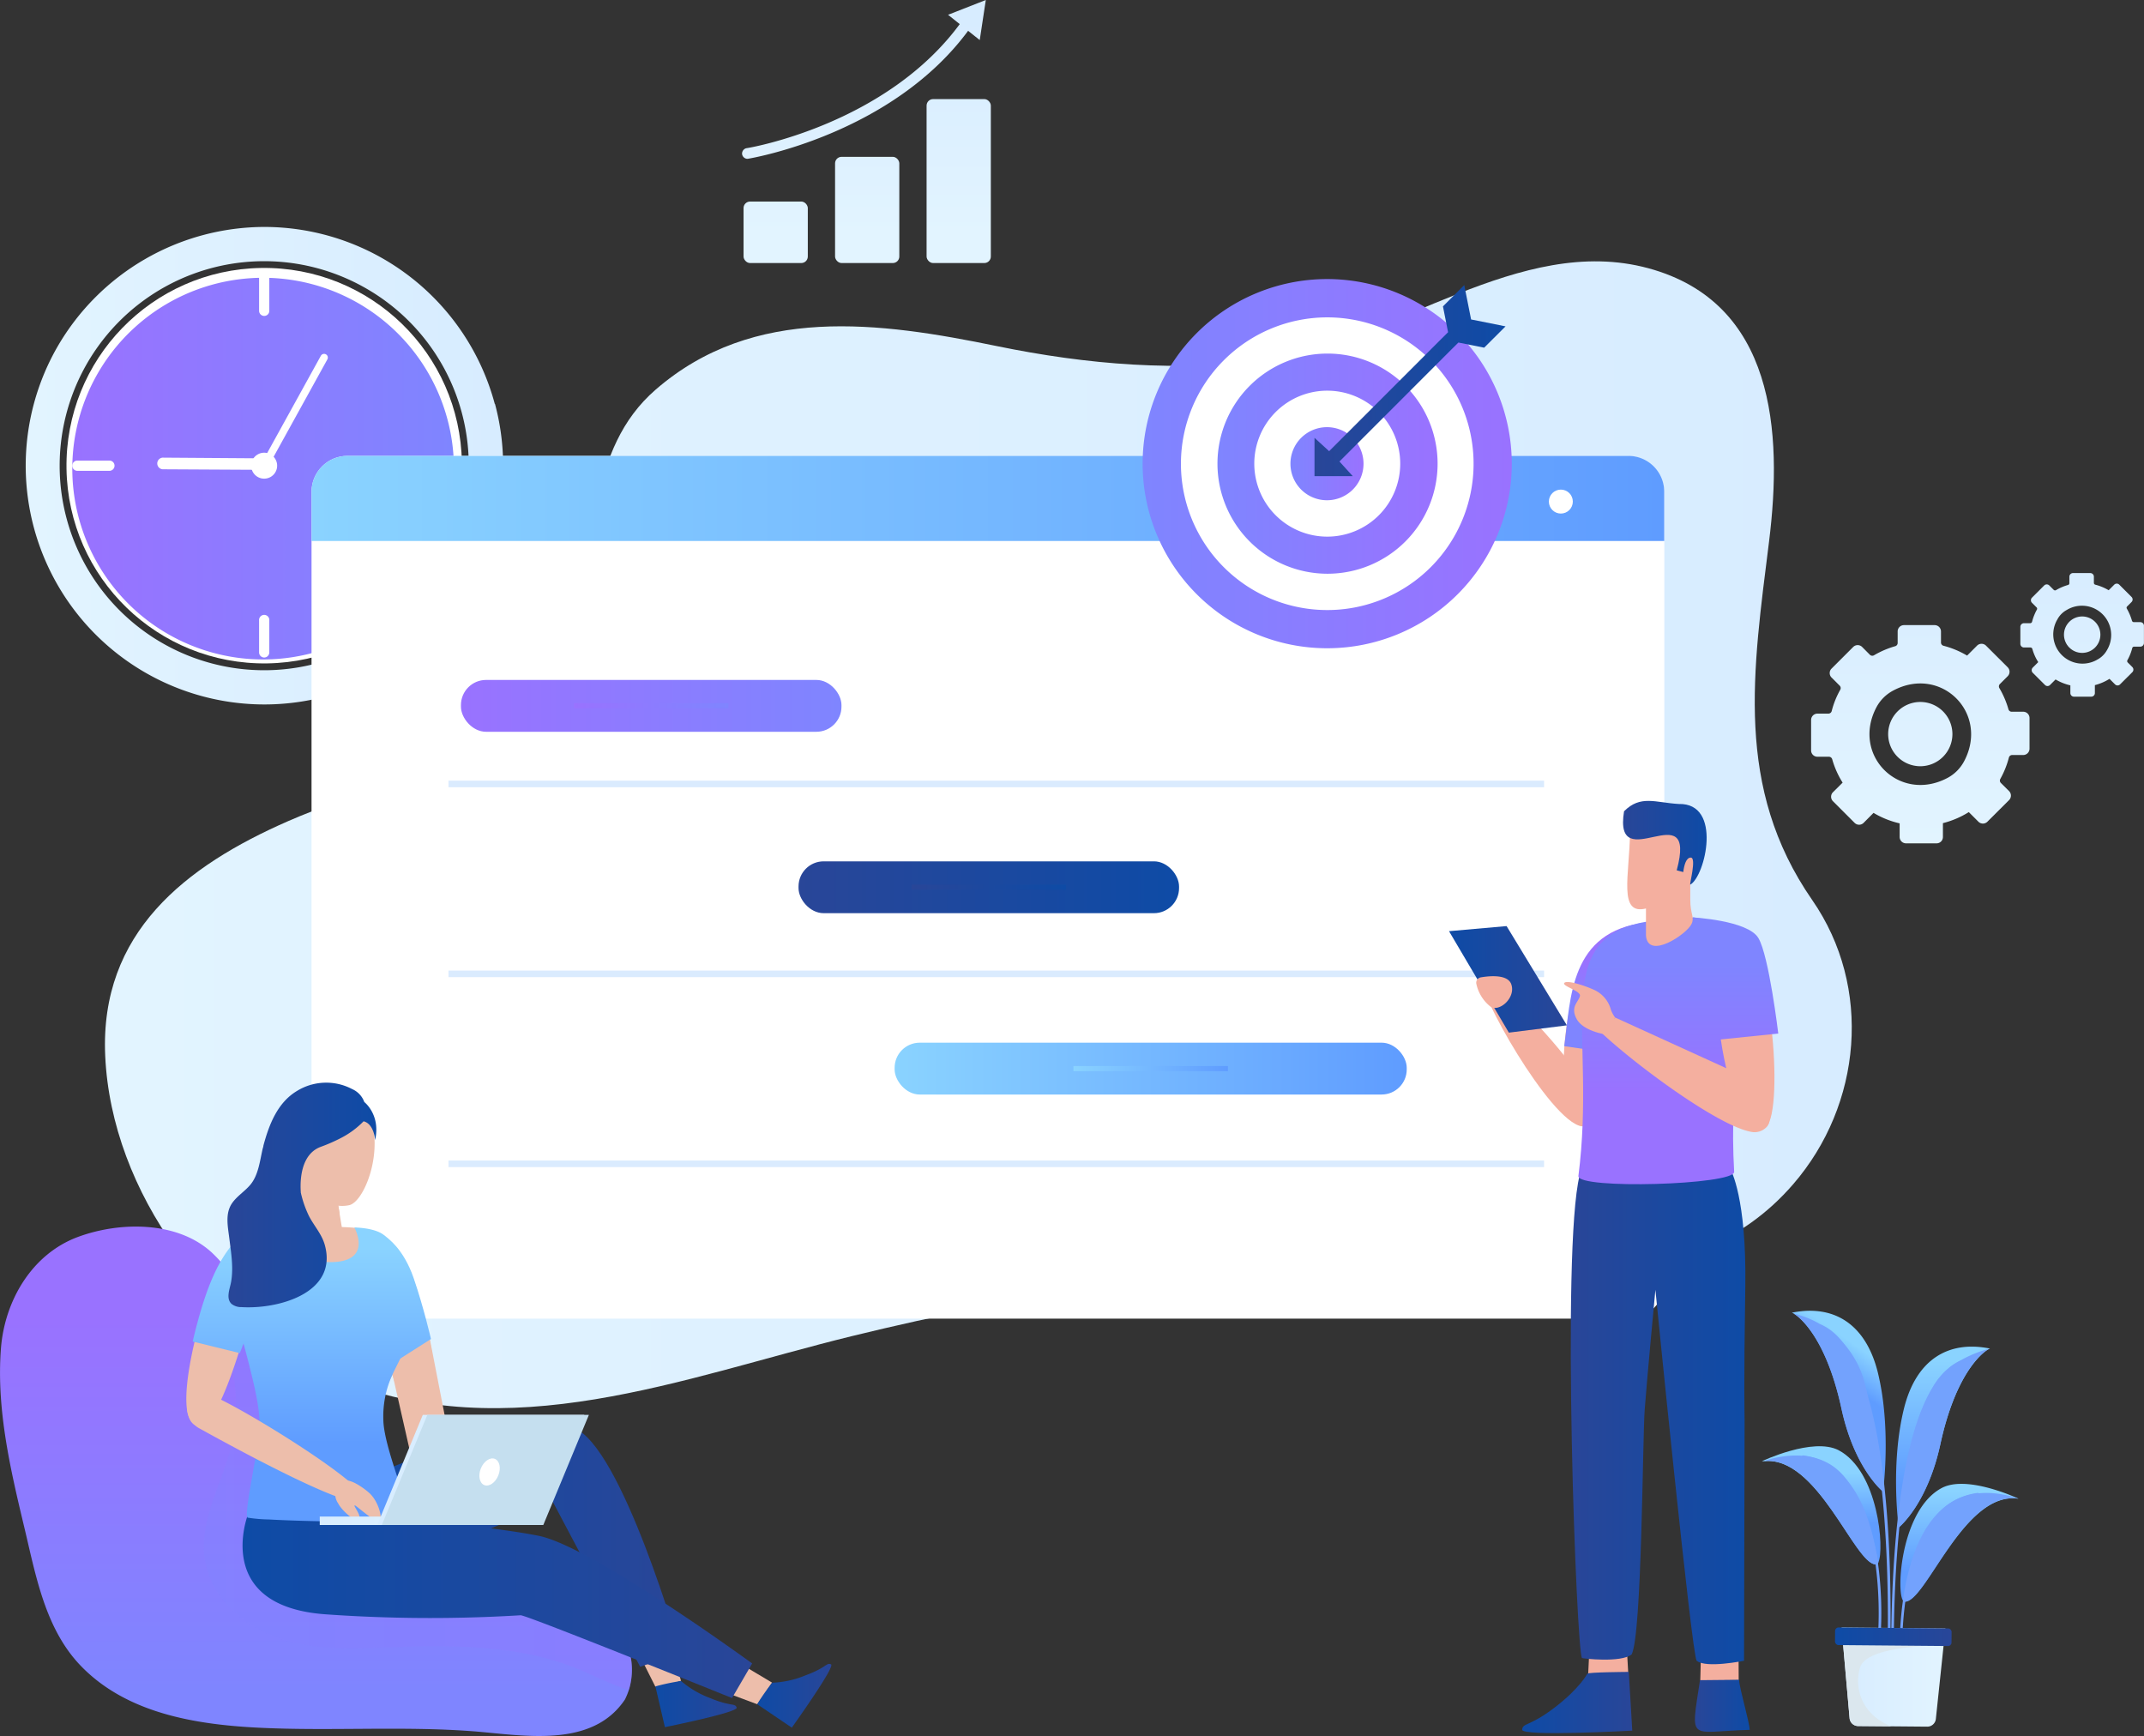 <svg xmlns="http://www.w3.org/2000/svg" xmlns:xlink="http://www.w3.org/1999/xlink" viewBox="0 0 388.43 314.47"><rect x="0" y="0" width="388.43" height="314.47" fill="#333333" stroke="none"/><defs><style>.cls-1{isolation:isolate;}.cls-2{fill:url(#linear-gradient);}.cls-3{fill:#fff;}.cls-4{fill:url(#linear-gradient-2);}.cls-5{fill:url(#linear-gradient-3);}.cls-6{fill:url(#linear-gradient-4);}.cls-7{fill:url(#linear-gradient-5);}.cls-11,.cls-12,.cls-8{mix-blend-mode:screen;}.cls-8{fill:url(#linear-gradient-6);}.cls-9{fill:url(#linear-gradient-7);}.cls-10{fill:url(#linear-gradient-8);}.cls-11{fill:url(#linear-gradient-9);}.cls-12{fill:url(#linear-gradient-10);}.cls-13,.cls-45{fill:none;stroke-miterlimit:10;}.cls-13{stroke:#daebfe;stroke-width:1.19px;}.cls-14{fill:url(#linear-gradient-11);}.cls-15{fill:url(#linear-gradient-12);}.cls-16{fill:url(#linear-gradient-13);}.cls-17{fill:url(#linear-gradient-14);}.cls-18{fill:#f4af9f;}.cls-19{fill:url(#linear-gradient-15);}.cls-20{fill:url(#linear-gradient-16);}.cls-21{fill:url(#linear-gradient-17);}.cls-22{fill:url(#linear-gradient-18);}.cls-23{fill:url(#linear-gradient-19);}.cls-24{fill:url(#linear-gradient-20);}.cls-25{fill:url(#linear-gradient-21);}.cls-26{fill:url(#linear-gradient-22);}.cls-27{fill:url(#linear-gradient-23);}.cls-28{opacity:0.3;fill:url(#linear-gradient-24);}.cls-28,.cls-47{mix-blend-mode:multiply;}.cls-29{fill:#edbeab;}.cls-30{fill:url(#linear-gradient-25);}.cls-31{fill:url(#linear-gradient-26);}.cls-32{fill:url(#linear-gradient-27);}.cls-33{fill:url(#linear-gradient-28);}.cls-34{fill:url(#linear-gradient-29);}.cls-35{fill:url(#linear-gradient-30);}.cls-36{fill:url(#linear-gradient-31);}.cls-37{fill:url(#linear-gradient-32);}.cls-38{fill:#c5dfef;}.cls-39{fill:url(#linear-gradient-33);}.cls-40{fill:url(#linear-gradient-34);}.cls-41{fill:#73a2fd;}.cls-42{fill:url(#linear-gradient-35);}.cls-43{fill:url(#linear-gradient-36);}.cls-44{fill:url(#linear-gradient-37);}.cls-45{stroke:#7fb2ef;stroke-linecap:round;stroke-width:0.57px;}.cls-46{fill:url(#linear-gradient-38);}.cls-47{fill:#dbe7ee;}.cls-48{fill:url(#linear-gradient-39);}.cls-49{fill:url(#linear-gradient-40);}.cls-50{fill:url(#linear-gradient-41);}.cls-51{fill:url(#linear-gradient-42);}.cls-52{fill:url(#linear-gradient-43);}.cls-53{fill:url(#linear-gradient-44);}.cls-54{fill:url(#linear-gradient-45);}.cls-55{fill:url(#linear-gradient-46);}.cls-56{fill:url(#linear-gradient-47);}.cls-57{fill:url(#linear-gradient-48);}</style><linearGradient id="linear-gradient" x1="85.57" y1="202.11" x2="402.04" y2="202.11" gradientUnits="userSpaceOnUse"><stop offset="0" stop-color="#e2f4ff"/><stop offset="1" stop-color="#d7ecff"/></linearGradient><linearGradient id="linear-gradient-2" x1="79.64" y1="135.78" x2="148.8" y2="135.78" gradientUnits="userSpaceOnUse"><stop offset="0" stop-color="#9972ff"/><stop offset="1" stop-color="#7f85ff"/></linearGradient><linearGradient id="linear-gradient-3" x1="71.15" y1="135.25" x2="157.68" y2="135.25" xlink:href="#linear-gradient"/><linearGradient id="linear-gradient-4" x1="56.44" y1="90.27" x2="301.53" y2="90.27" gradientUnits="userSpaceOnUse"><stop offset="0" stop-color="#8ad3ff"/><stop offset="1" stop-color="#5f9cff"/></linearGradient><linearGradient id="linear-gradient-5" x1="83.51" y1="127.86" x2="152.44" y2="127.86" xlink:href="#linear-gradient-2"/><linearGradient id="linear-gradient-6" x1="103.98" y1="127.83" x2="131.97" y2="127.83" xlink:href="#linear-gradient-2"/><linearGradient id="linear-gradient-7" x1="144.67" y1="160.72" x2="213.61" y2="160.72" gradientUnits="userSpaceOnUse"><stop offset="0" stop-color="#294698"/><stop offset="1" stop-color="#0e4ba6"/></linearGradient><linearGradient id="linear-gradient-8" x1="162.08" y1="193.58" x2="254.86" y2="193.58" xlink:href="#linear-gradient-4"/><linearGradient id="linear-gradient-9" x1="165.14" y1="160.72" x2="193.13" y2="160.72" xlink:href="#linear-gradient-7"/><linearGradient id="linear-gradient-10" x1="194.48" y1="193.58" x2="222.47" y2="193.58" xlink:href="#linear-gradient-4"/><linearGradient id="linear-gradient-11" x1="444.73" y1="134.88" x2="511.6" y2="134.88" gradientTransform="matrix(-1, 0, 0, 1, 785.13, 0)" xlink:href="#linear-gradient-2"/><linearGradient id="linear-gradient-12" x1="458.22" y1="134.88" x2="498.11" y2="134.88" gradientTransform="matrix(-1, 0, 0, 1, 785.13, 0)" xlink:href="#linear-gradient-2"/><linearGradient id="linear-gradient-13" x1="471.56" y1="134.88" x2="484.78" y2="134.88" gradientTransform="matrix(-1, 0, 0, 1, 785.13, 0)" xlink:href="#linear-gradient-2"/><linearGradient id="linear-gradient-14" x1="322.88" y1="119.83" x2="357.49" y2="119.83" gradientTransform="translate(-84.73 -50.89)" xlink:href="#linear-gradient-7"/><linearGradient id="linear-gradient-15" x1="-1567.67" y1="359.31" x2="-1547.72" y2="359.31" gradientTransform="matrix(-1, 0, 0, 1, -1205.4, 0)" xlink:href="#linear-gradient-7"/><linearGradient id="linear-gradient-16" x1="-411.14" y1="359.89" x2="-401.23" y2="359.89" gradientTransform="translate(784.77)" xlink:href="#linear-gradient-7"/><linearGradient id="linear-gradient-17" x1="-528.04" y1="307.58" x2="-559.7" y2="307.58" gradientTransform="matrix(-1, 0, 0, 1, -176.94, 0)" xlink:href="#linear-gradient-7"/><linearGradient id="linear-gradient-18" x1="-536.15" y1="230.13" x2="-530.6" y2="236.33" gradientTransform="matrix(-1, 0, 0, 1, -176.94, 0)" xlink:href="#linear-gradient-2"/><linearGradient id="linear-gradient-19" x1="-544.93" y1="248.4" x2="-544.93" y2="225.7" gradientTransform="matrix(-1, 0, 0, 1, -176.94, 0)" xlink:href="#linear-gradient-2"/><linearGradient id="linear-gradient-20" x1="-424.18" y1="203.56" x2="-409.03" y2="203.56" gradientTransform="translate(784.77)" xlink:href="#linear-gradient-7"/><linearGradient id="linear-gradient-21" x1="-557.91" y1="248.4" x2="-557.91" y2="225.7" gradientTransform="matrix(-1, 0, 0, 1, -176.94, 0)" xlink:href="#linear-gradient-2"/><linearGradient id="linear-gradient-22" x1="-527.37" y1="228.3" x2="-506.01" y2="228.3" gradientTransform="matrix(-1, 0, 0, 1, -243.49, -50.89)" xlink:href="#linear-gradient-7"/><linearGradient id="linear-gradient-23" x1="160.56" y1="289.64" x2="160.56" y2="357.16" gradientTransform="matrix(-1, 0, 0, 1, 284.36, 0)" xlink:href="#linear-gradient-2"/><linearGradient id="linear-gradient-24" x1="103.32" y1="319.86" x2="180.87" y2="319.86" gradientTransform="matrix(-1, 0, 0, 1, 284.36, 0)" xlink:href="#linear-gradient-2"/><linearGradient id="linear-gradient-25" x1="84.34" y1="359.57" x2="99.1" y2="359.57" gradientTransform="matrix(-1, 0, 0, 1, 284.36, 0)" xlink:href="#linear-gradient-7"/><linearGradient id="linear-gradient-26" x1="94.47" y1="330.85" x2="164.86" y2="330.85" gradientTransform="matrix(-1, 0, 0, 1, 284.36, 0)" xlink:href="#linear-gradient-7"/><linearGradient id="linear-gradient-27" x1="67.18" y1="358.08" x2="80.68" y2="358.08" gradientTransform="matrix(-1, 0, 0, 1, 284.36, 0)" xlink:href="#linear-gradient-7"/><linearGradient id="linear-gradient-28" x1="81.55" y1="341.85" x2="173.86" y2="341.85" gradientTransform="matrix(-1, 0, 0, 1, 284.36, 0)" xlink:href="#linear-gradient-7"/><linearGradient id="linear-gradient-29" x1="137.63" y1="276.92" x2="137.63" y2="312.25" xlink:href="#linear-gradient-4"/><linearGradient id="linear-gradient-30" x1="121.39" y1="276.92" x2="121.39" y2="312.25" xlink:href="#linear-gradient-4"/><linearGradient id="linear-gradient-31" x1="128.42" y1="326.38" x2="159.87" y2="326.38" gradientTransform="matrix(-1, 0, 0, 1, 217.81, -50.89)" xlink:href="#linear-gradient"/><linearGradient id="linear-gradient-32" x1="111.94" y1="317.17" x2="149.47" y2="317.17" gradientTransform="matrix(-1, 0, 0, 1, 217.81, -50.89)" xlink:href="#linear-gradient"/><linearGradient id="linear-gradient-33" x1="465.11" y1="267.39" x2="492.08" y2="267.39" gradientTransform="translate(-357.35)" xlink:href="#linear-gradient-7"/><linearGradient id="linear-gradient-34" x1="396.5" y1="317.67" x2="396.5" y2="326.77" xlink:href="#linear-gradient-4"/><linearGradient id="linear-gradient-35" x1="421.52" y1="321.05" x2="421.52" y2="335.68" xlink:href="#linear-gradient-4"/><linearGradient id="linear-gradient-36" x1="405.32" y1="296.35" x2="401.51" y2="301.89" xlink:href="#linear-gradient-4"/><linearGradient id="linear-gradient-37" x1="418.57" y1="297.41" x2="418.57" y2="319.93" xlink:href="#linear-gradient-4"/><linearGradient id="linear-gradient-38" x1="-864.42" y1="354.68" x2="-845.61" y2="354.68" gradientTransform="matrix(-1, 0, 0, 1, -445.42, 0)" xlink:href="#linear-gradient"/><linearGradient id="linear-gradient-39" x1="-865.57" y1="347.37" x2="-844.44" y2="347.37" gradientTransform="matrix(1, -0.01, -0.01, -1, 1267.6, 687.24)" xlink:href="#linear-gradient-7"/><linearGradient id="linear-gradient-40" x1="414.45" y1="204.26" x2="414.45" y2="148.81" xlink:href="#linear-gradient"/><linearGradient id="linear-gradient-41" x1="414.45" y1="204.26" x2="414.45" y2="148.81" xlink:href="#linear-gradient"/><linearGradient id="linear-gradient-42" x1="443.79" y1="205.31" x2="443.79" y2="149.86" xlink:href="#linear-gradient"/><linearGradient id="linear-gradient-43" x1="377.23" y1="154.41" x2="377.23" y2="98.97" xlink:href="#linear-gradient"/><linearGradient id="linear-gradient-44" x1="140.54" y1="42.8" x2="140.54" y2="2.96" xlink:href="#linear-gradient"/><linearGradient id="linear-gradient-45" x1="157.12" y1="42.8" x2="157.12" y2="2.96" xlink:href="#linear-gradient"/><linearGradient id="linear-gradient-46" x1="173.7" y1="42.8" x2="173.7" y2="2.96" xlink:href="#linear-gradient"/><linearGradient id="linear-gradient-47" x1="221.74" y1="93.69" x2="221.74" y2="53.85" xlink:href="#linear-gradient"/><linearGradient id="linear-gradient-48" x1="175.18" y1="42.8" x2="175.18" y2="2.96" xlink:href="#linear-gradient"/></defs><title>schedule-two</title><g class="cls-1"><g id="obj"><path class="cls-2" d="M138.69,191.94c14.45-5.79,25.62-12.59,31.1-27.92,5.12-14.31,3-31.7,15.57-42.57,17.76-15.39,40.56-12.23,61.81-7.86,16.25,3.34,33,4.78,49.48,2.38,22.5-3.27,45.23-22.8,68.53-16.49,22.89,6.21,24.35,29.64,21.87,49.51-2.91,23.4-6.3,44.57,7.82,64.94,10.95,15.8,9,37.08-3.44,51.47-18.91,21.89-49.77,15.88-75.06,15.39-31.85-.61-64.31,4.5-95.54,12.15-30.67,7.52-62.12,20.42-93.4,7.61-22.72-9.31-40.72-33.74-41.82-58.42-1-22.27,14.5-34.34,33.18-42.51C124.4,197.16,131.54,194.81,138.69,191.94Z" transform="translate(-66.55 -50.89)"/><circle class="cls-3" cx="114.42" cy="135.25" r="35.82" transform="translate(-68.62 -49.12) rotate(-0.88)"/><path class="cls-4" d="M131.5,165.72a34.57,34.57,0,1,1,12.66-47.22A34.57,34.57,0,0,1,131.5,165.72Z" transform="translate(-66.55 -50.89)"/><path class="cls-5" d="M156.19,124.06A43.26,43.26,0,0,0,114.45,92v0h0A43.42,43.42,0,0,0,77,113.63a43.25,43.25,0,0,0,37.42,64.87,43.25,43.25,0,0,0,41.81-54.44Zm-9.69,29.71a37.05,37.05,0,1,1-13.56-50.6A37,37,0,0,1,146.5,153.77Z" transform="translate(-66.55 -50.89)"/><path class="cls-3" d="M114.42,108.12a.93.93,0,0,1-.93-.92v-5.79a.93.93,0,1,1,1.85,0v5.79A.92.92,0,0,1,114.42,108.12Z" transform="translate(-66.55 -50.89)"/><path class="cls-3" d="M86.37,136.18h-5.8a.93.93,0,0,1,0-1.86h5.8a.93.93,0,0,1,0,1.86Z" transform="translate(-66.55 -50.89)"/><path class="cls-3" d="M114.42,170a.93.93,0,0,1-.93-.93V163.3a.93.93,0,1,1,1.85,0v5.79A.93.93,0,0,1,114.42,170Z" transform="translate(-66.55 -50.89)"/><path class="cls-3" d="M148.26,136.18h-5.79a.93.93,0,0,1,0-1.86h5.79a.93.93,0,0,1,0,1.86Z" transform="translate(-66.55 -50.89)"/><path class="cls-3" d="M114.35,136h0L96,135.9a1.06,1.06,0,0,1,0-2.11h0l18.37.13a1.06,1.06,0,0,1,0,2.11Z" transform="translate(-66.55 -50.89)"/><path class="cls-3" d="M120,135" transform="translate(-66.55 -50.89)"/><path class="cls-3" d="M114.27,136.27a.62.62,0,0,1-.32-.09.66.66,0,0,1-.27-.91l11-19.93a.67.67,0,1,1,1.18.65l-11,19.93A.67.67,0,0,1,114.27,136.27Z" transform="translate(-66.55 -50.89)"/><path class="cls-3" d="M115.59,137.28a2.35,2.35,0,1,1,.86-3.2A2.35,2.35,0,0,1,115.59,137.28Z" transform="translate(-66.55 -50.89)"/><path class="cls-3" d="M115,136.29a1.2,1.2,0,1,1,.44-1.64A1.21,1.21,0,0,1,115,136.29Z" transform="translate(-66.55 -50.89)"/><rect class="cls-3" x="56.44" y="82.58" width="245.09" height="156.29" rx="6.51"/><path class="cls-6" d="M62.95,82.58H295a6.51,6.51,0,0,1,6.51,6.51V98a0,0,0,0,1,0,0H56.44a0,0,0,0,1,0,0V89.09a6.51,6.51,0,0,1,6.51-6.51Z"/><circle class="cls-3" cx="254.07" cy="90.86" r="2.17"/><circle class="cls-3" cx="268.42" cy="90.86" r="2.17"/><circle class="cls-3" cx="282.78" cy="90.86" r="2.17"/><rect class="cls-7" x="83.51" y="123.17" width="68.94" height="9.39" rx="4.55"/><rect class="cls-8" x="103.98" y="127.37" width="27.99" height="0.93"/><rect class="cls-9" x="144.67" y="156.03" width="68.94" height="9.39" rx="4.55"/><rect class="cls-10" x="162.08" y="188.88" width="92.78" height="9.39" rx="4.55"/><rect class="cls-11" x="165.14" y="160.25" width="27.99" height="0.93"/><rect class="cls-12" x="194.48" y="193.11" width="27.99" height="0.93"/><line class="cls-13" x1="81.25" y1="142.01" x2="279.74" y2="142.01"/><line class="cls-13" x1="81.25" y1="176.41" x2="279.74" y2="176.41"/><line class="cls-13" x1="81.25" y1="210.82" x2="279.74" y2="210.82"/><path class="cls-3" d="M307,103.84a31,31,0,1,0,31,31,31.08,31.08,0,0,0-31-31Z" transform="translate(-66.55 -50.89)"/><path class="cls-14" d="M307,108.38a26.51,26.51,0,1,1-26.5,26.5,26.53,26.53,0,0,1,26.5-26.5m0-6.94a33.44,33.44,0,1,0,33.44,33.44A33.47,33.47,0,0,0,307,101.44Z" transform="translate(-66.55 -50.89)"/><path class="cls-15" d="M307,114.94a19.94,19.94,0,1,0,20,19.94A19.94,19.94,0,0,0,307,114.94Zm0,33.16a13.22,13.22,0,1,1,13.23-13.22A13.22,13.22,0,0,1,307,148.1Z" transform="translate(-66.55 -50.89)"/><path class="cls-16" d="M313.58,134.88a6.62,6.62,0,1,1-6.62-6.61A6.62,6.62,0,0,1,313.58,134.88Z" transform="translate(-66.55 -50.89)"/><polygon class="cls-17" points="266.52 57.87 265.28 51.64 261.42 55.5 262.35 60.18 261.1 61.42 261.1 61.42 240.8 81.73 238.15 79.31 238.15 79.31 238.15 86.25 245.08 86.25 245.08 86.25 242.67 83.6 262.97 63.29 262.97 63.29 264.22 62.05 268.89 62.98 272.76 59.12 266.52 57.87"/><path class="cls-18" d="M363.2,262.26c9.07.34,4.52,8.77,2.74,16.19-3.22,11.65-1.57,26.81-6.29,28.42C347.06,310.58,351.5,266,355,264,356.65,263.06,360.14,262.54,363.2,262.26Z" transform="translate(-66.55 -50.89)"/><path class="cls-18" d="M354.61,302.94c8.87-6.25,7.79,36,5.33,47.8s-4.88,3.78-6.44-15.19S351.12,305.4,354.61,302.94Z" transform="translate(-66.55 -50.89)"/><polygon class="cls-18" points="294.74 298.67 294.99 303.1 287.73 303.28 287.94 298.99 294.74 298.67"/><path class="cls-19" d="M354.13,354.08s-1.38,2.66-5.94,6.14-5.76,2.72-5.87,4,19.95.17,19.95.17l-.63-10.64S354.13,353.8,354.13,354.08Z" transform="translate(-66.55 -50.89)"/><path class="cls-18" d="M372.89,262.48c8.91-1.78,8.81,7.83,8.81,15.46C381.28,290,384,304,379.82,306.69c-11.39,6.53-14.62-39.3-11.68-42.07C369.53,263.34,370,263.46,372.89,262.48Z" transform="translate(-66.55 -50.89)"/><path class="cls-18" d="M375.1,302.94c8.87-6.25,7.79,36,5.33,47.8s-4.88,3.78-6.44-15.19S371.61,305.4,375.1,302.94Z" transform="translate(-66.55 -50.89)"/><polygon class="cls-18" points="314.98 300.01 315 304.35 308.04 304.4 308.15 300.14 314.98 300.01"/><path class="cls-20" d="M381.62,355.18c.09,1.72,1.88,7.58,1.92,9.07-11.06.28-10.75,2.51-9-9Z" transform="translate(-66.55 -50.89)"/><path class="cls-21" d="M380.1,262.81s2.9,5,2.65,21.19c-.3,18.48-.13,22.81-.13,24.17s-.1,43.56-.1,43.56-6.91,1.42-8.58,0c-.87-.75-7.48-67.19-7.48-67.19s-1.49,15.74-1.94,21.71c-.39,5.17-.49,40.7-2.36,44.33-1.92,1.56-8.92.75-9,.65-1-1.1-3.78-74.09-.43-87.42Z" transform="translate(-66.55 -50.89)"/><path class="cls-18" d="M359,222.7c5,3.24-1.76,33.19-5.6,31.58C346.66,254.73,350,219.1,359,222.7Z" transform="translate(-66.55 -50.89)"/><path class="cls-22" d="M364.74,218c-13.85,1.6-13.59,13.75-14.8,22.4l9.69,1.41Z" transform="translate(-66.55 -50.89)"/><path class="cls-18" d="M353.08,254.92c-5.8-1-19.2-25-17.86-26.41C336.26,225.86,364.53,255,353.08,254.92Z" transform="translate(-66.55 -50.89)"/><path class="cls-23" d="M373.4,217.08c18.54,2.55,5.44,13.15,7.33,46.1,0,2.36-28.38,3.2-28.22.75,3.34-25.94-5.44-43.06,12.26-46.06" transform="translate(-66.55 -50.89)"/><path class="cls-18" d="M364.75,215.46v4.9c.35,4.51,7.46-.28,8.27-2.12.56-1.19-.24-1.8-.24-4.31v-2.79c8.56-13.32-5.45-18.91-10.92-9.45C361.77,209.44,359.68,216.73,364.75,215.46Z" transform="translate(-66.55 -50.89)"/><path class="cls-24" d="M372.78,211.14c-.19,0,1.17-4.85.1-4.9-.84,0-1.21,1.32-1.37,2.62l-1.19-.31c3.88-14.32-11.55,1.68-9.54-10.7,3-3,5.65-1.57,9.9-1.32C378.65,196.32,375.49,209.63,372.78,211.14Z" transform="translate(-66.55 -50.89)"/><path class="cls-18" d="M382.51,222.77c5.48,1.78,7.39,33,3.38,32.47C379.67,257.39,373.12,221.69,382.51,222.77Z" transform="translate(-66.55 -50.89)"/><path class="cls-18" d="M386.65,255a3,3,0,0,1-2.79.93c-8-1.38-32.32-20.87-30.25-22C354.65,232.59,391.72,249,386.65,255Z" transform="translate(-66.55 -50.89)"/><path class="cls-25" d="M373.23,217.08s9.95.52,11.88,3.72,3.61,17.32,3.61,17.32l-10.82,1.1-1-6.28" transform="translate(-66.55 -50.89)"/><polygon class="cls-26" points="272.95 167.76 283.88 185.74 273.36 187.06 262.52 168.68 272.95 167.76"/><path class="cls-18" d="M334,229a1,1,0,0,1,.87-1.07c1.6-.27,4.88-.57,5.49,1.29.83,2.47-2.25,5.09-3.8,4A7.12,7.12,0,0,1,334,229Z" transform="translate(-66.55 -50.89)"/><path class="cls-18" d="M352.79,231.31c-.29,1.16-1.79,1.94-.6,4.16s5.23,2.8,5.23,2.8l1.74-3.06a5.46,5.46,0,0,1-.77-1.44,5.52,5.52,0,0,0-2.89-3.5c-2-.93-5.15-1.89-5.55-1.31S353,230.4,352.79,231.31Z" transform="translate(-66.55 -50.89)"/><polygon class="cls-18" points="292.61 184.32 314.67 194.38 314.62 199.9 291.57 186 292.61 184.32"/><path class="cls-27" d="M70.92,327.43c2.09,8.7,3.75,18.38,10.16,25.11,8.33,8.73,20.91,10.75,32.33,11.32,12.9.64,26-.32,38.78.64,9,.69,21.58,3.24,27.59-5.76a13.1,13.1,0,0,0,.74-1.84,12.29,12.29,0,0,0-4.06-13.1,30,30,0,0,0-2.22-2.15c-.79-.69-1.61-1.33-2.48-1.95-4.47-5.05-10.72-6.83-17-7.49-.87-.11-1.74-.21-2.62-.29-6.13-.55-12.49-.42-18.62-1.6a11.79,11.79,0,0,1-5.62-4,26.68,26.68,0,0,1-3.39-6.72c-3-7.65-5.61-15.43-8.91-22.95-1.88-4.28-3.85-9.51-6.59-13.84a24.17,24.17,0,0,0-4.06-5C98.66,272,88.14,272.16,80.56,275c-8.35,3.16-13.18,11.63-13.84,20.16C65.88,306.09,68.4,316.9,70.92,327.43Z" transform="translate(-66.55 -50.89)"/><path class="cls-28" d="M108.91,310.63c-1.12,7.33-5.91,14-5.38,21.58.51,7.24,6.39,12.73,12.87,15.19,8.73,3.31,18.57,1.74,27.66,1.7,9.75,0,19.45.62,28.45,4.66.79.35,7.86,3.61,8,3.14a12.29,12.29,0,0,0-4.06-13.1,30,30,0,0,0-2.22-2.15c-.79-.69-1.61-1.33-2.48-1.95-4.47-5.05-10.72-6.83-17-7.49-.87-.11-1.74-.21-2.62-.29-6.13-.55-12.49-.42-18.62-1.6a11.79,11.79,0,0,1-5.62-4,26.68,26.68,0,0,1-3.39-6.72c-3-7.65-5.61-15.43-8.91-22.95-1.88-4.28-3.85-9.51-6.59-13.84-1.86.78-3.84,2.15-4.19,3.94-.4,2,1.74,4.76,2.39,6.61A35.94,35.94,0,0,1,108.91,310.63Z" transform="translate(-66.55 -50.89)"/><path class="cls-29" d="M143.56,316.64c14.3-5.16,26.79-7,27.91-4s-9.57,9.51-23.87,14.67-26.79,6.95-27.9,4S129.27,321.8,143.56,316.64Z" transform="translate(-66.55 -50.89)"/><path class="cls-29" d="M167.41,312.41c5.78-7.94,19.87,30.35,21.65,40.75s-4,.93-11.73-14S165.13,315.54,167.41,312.41Z" transform="translate(-66.55 -50.89)"/><polygon class="cls-29" points="116.47 301.04 118.75 305.57 123.38 304.48 122 299.71 116.47 301.04"/><path class="cls-30" d="M189.94,355.4a17.52,17.52,0,0,0,5.31,3.11c3.77,1.57,4.46.84,4.76,1.71s-13,3.54-13,3.54l-1.72-7.38A38.88,38.88,0,0,1,189.94,355.4Z" transform="translate(-66.55 -50.89)"/><path class="cls-31" d="M131.09,319.51s28.86-13.73,39.32-10c8.79,3.13,19.48,40.78,19.48,40.78l-7.36,2.53-15.89-30s-17.53,8.4-33.9,13.18-12.94-10.47-12.94-10.47Z" transform="translate(-66.55 -50.89)"/><path class="cls-29" d="M139.71,326.34c15.15,1.77,27.12,5.73,26.74,8.85s-13,4.2-28.11,2.42-27.12-5.74-26.74-8.85S124.57,324.56,139.71,326.34Z" transform="translate(-66.55 -50.89)"/><path class="cls-29" d="M162,334c0-9.82,34,13.36,41.53,20.84s-2.69,3.05-17.72-4.65S162,337.84,162,334Z" transform="translate(-66.55 -50.89)"/><polygon class="cls-29" points="132.47 306.96 137.21 308.73 139.87 304.8 135.29 302.07 132.47 306.96"/><path class="cls-32" d="M206.45,355.71a17.37,17.37,0,0,0,6-1.32c3.84-1.4,3.85-2.41,4.66-2S210,363.85,210,363.85l-6.27-4.25A39.19,39.19,0,0,1,206.45,355.71Z" transform="translate(-66.55 -50.89)"/><path class="cls-33" d="M111.48,325.22s-6.59,16.79,14.35,18.12a268.23,268.23,0,0,0,35.05.15c1.19,0,38.29,15,38.29,15l3.65-6.27s-29-21.18-38.67-23.12-29.56-3.41-29.56-3.41Z" transform="translate(-66.55 -50.89)"/><path class="cls-29" d="M133.86,275.6a3.71,3.71,0,0,0-1.27,3.69c1.22,6.14,6.15,30.67,10.72,30,5.37-.75-.14-22.73-2.25-27.72C139.31,277.43,136.56,273.55,133.86,275.6Z" transform="translate(-66.55 -50.89)"/><polygon class="cls-29" points="70.95 248.27 75.36 267.69 82.54 266.57 77.83 242.32 70.95 248.27"/><path class="cls-34" d="M144.63,293.45,135.9,299l-5.26-19,6-4.91s3,1.91,4.86,7.35S144.63,293.45,144.63,293.45Z" transform="translate(-66.55 -50.89)"/><path class="cls-29" d="M121,266.94l-.37,6,7.87.38-.42-2.55-.24-1.47a6.09,6.09,0,0,0,2-.1c2.33-.55,5.38-7.43,4.39-13.68s-10.47-5.39-14.16-1.32S121,266.94,121,266.94Z" transform="translate(-66.55 -50.89)"/><path class="cls-29" d="M108.54,283.72c1.51,8.78,5.72,19.54,5.61,26.53s-2.77,15-2,15.3,26.52.89,27.73-.21-4-10.33-4.31-17.21,4.48-9.82,5.33-18.14-3.12-14-5.11-15.37-7-1.44-7-1.44l-9.33-.45s-6.78-.16-10,3.06C107.86,277.43,107.87,279.81,108.54,283.72Z" transform="translate(-66.55 -50.89)"/><path class="cls-29" d="M128.09,270.75l-4.51-2.88a21.52,21.52,0,0,0,4.26,1.41Z" transform="translate(-66.55 -50.89)"/><path class="cls-29" d="M113.07,275.86a3.7,3.7,0,0,1,1.14,3.74c-1.45,6.08-7.28,30.42-11.82,29.61-5.34-.95,1-22.71,3.27-27.62C107.56,277.49,110.45,273.72,113.07,275.86Z" transform="translate(-66.55 -50.89)"/><path class="cls-35" d="M137.63,299.94A17.88,17.88,0,0,0,136,308c0,4.94,4.94,16,4.38,17.58-.43,1.26-17.27,1-25.08.56a27.41,27.41,0,0,1-3.88-.33c-.72-.45,1.5-10.32,2.11-15.32.28-2.28-.28-5.77-1-8.88s-1.6-6.43-1.84-7.25c0-.06,0-.12,0-.15h0l0,0L110,296l-8.54-2.1c2.54-10.82,5-15,7.43-17.87s7.56-3.11,7.56-3.11,3.22,6.85,10.44,6.59,3.86-6.26,3.86-6.26,3.2,0,5,1.12,3.39,3.6,4.41,6.63a20.59,20.59,0,0,1,.94,10C140.72,294.29,138.61,297.76,137.63,299.94Z" transform="translate(-66.55 -50.89)"/><path class="cls-29" d="M100.46,306.22a4.24,4.24,0,0,0,2.27,3.45c6,3.32,27.34,15,29.69,13.19,2.72-2.09-27.47-20.43-29.12-19.64C102.07,303.81,100.39,304.23,100.46,306.22Z" transform="translate(-66.55 -50.89)"/><path class="cls-29" d="M133.33,321.23a13.5,13.5,0,0,0-1.8-1.31c-1.33-.82-2.93-1.39-3.72-.11a3,3,0,0,0,0,3.41c.65,1.29,3.18,3.55,3.77,2.95s-1.05-2.52-.78-2.57l.09,0c.62.36,4,3.45,4.49,2.8S135.06,322.69,133.33,321.23Z" transform="translate(-66.55 -50.89)"/><rect class="cls-36" x="57.93" y="274.72" width="31.45" height="1.53"/><polygon class="cls-37" points="97.61 276.25 68.34 276.25 76.6 256.3 105.86 256.3 97.61 276.25"/><polygon class="cls-38" points="98.43 276.25 69.17 276.25 77.42 256.3 106.69 256.3 98.43 276.25"/><path class="cls-3" d="M156.83,318.16c-.53,1.32-1.67,2.1-2.54,1.75s-1.15-1.7-.63-3,1.67-2.1,2.54-1.75S157.36,316.84,156.83,318.16Z" transform="translate(-66.55 -50.89)"/><path class="cls-39" d="M132.55,250.52a4.06,4.06,0,0,0-2.19-2.34,10.09,10.09,0,0,0-10,.33c-3.54,2.11-5.07,6.11-6.09,9.91,0,.19-.09.39-.14.59-.51,2.22-.77,4.82-2.29,6.57-1,1.16-2.37,2-3.25,3.27-1.27,1.86-.77,4.18-.51,6.25.33,2.65.8,5.37.34,8-.22,1.24-1,3,.09,4a2.81,2.81,0,0,0,1.8.57c6.61.41,17.49-2.52,15.09-11.24-.55-2-2-3.53-2.9-5.31a19.51,19.51,0,0,1-1.45-4.18c0-.35-.7-6.73,3.63-8.31a30.79,30.79,0,0,0,3.9-1.73,15.88,15.88,0,0,0,3.84-2.89c1.93.48,2.09,3.41,2.09,3.41C135.55,252.81,132.55,250.52,132.55,250.52Z" transform="translate(-66.55 -50.89)"/><path class="cls-40" d="M406.85,333.93c-.11.22-.23.34-.37.35h-.12c-3.83-.09-10.57-19.82-20.28-18.69l-.32,0s9.23-4.4,13.89-2C406.86,317.39,408,331.53,406.85,333.93Z" transform="translate(-66.55 -50.89)"/><path class="cls-41" d="M406.85,333.93c-.11.22-.23.34-.37.35h-.12c-3.83-.09-10.57-19.82-20.28-18.69,0,0,10.71-4.24,15.74,4.45A42.15,42.15,0,0,1,406.85,333.93Z" transform="translate(-66.55 -50.89)"/><path class="cls-41" d="M407.07,346.21h0a.24.24,0,0,1-.22-.25c0-.31,1.81-28.83-13.66-30.95a.24.24,0,0,1-.2-.27.23.23,0,0,1,.27-.2c15.89,2.19,14.08,31.13,14.06,31.45A.24.24,0,0,1,407.07,346.21Z" transform="translate(-66.55 -50.89)"/><path class="cls-42" d="M432.25,322.38h0c-9.81-1.48-16.62,18.4-20.48,18.65h-.18a.3.3,0,0,1-.2-.1c-1.39-1.42-.49-16.62,7-20.52C422.91,318.07,431.75,322.14,432.25,322.38Z" transform="translate(-66.55 -50.89)"/><path class="cls-41" d="M432.21,322.37c-9.81-1.48-16.62,18.4-20.48,18.65h-.18a.3.3,0,0,1-.2-.1c.67-3.44,1.88-10.44,5.94-15.42C422.75,318.79,431.57,322.15,432.21,322.37Z" transform="translate(-66.55 -50.89)"/><path class="cls-41" d="M411,353a.24.24,0,0,1-.24-.22c0-.32-1.83-29.27,14.07-31.45a.23.23,0,0,1,.26.2.24.24,0,0,1-.2.27c-15.47,2.12-13.68,30.64-13.66,30.95a.24.24,0,0,1-.22.25Z" transform="translate(-66.55 -50.89)"/><path class="cls-43" d="M407.71,321v0a.62.62,0,0,0,0,.09l-.13-.1c-.79-.7-5.27-5-7.42-15-3-13.81-8.33-17-8.66-17.16h0l-.31-.16.31-.05c7.46-1.38,13.11,2.24,15.26,10.9C409.12,309.16,407.87,319.78,407.71,321Z" transform="translate(-66.55 -50.89)"/><path class="cls-41" d="M407.57,321c-.79-.7-5.27-5-7.42-15-3-13.81-8.33-17-8.66-17.16a17.42,17.42,0,0,1,13.1,13.48A125.23,125.23,0,0,1,407.57,321Z" transform="translate(-66.55 -50.89)"/><path class="cls-41" d="M408.72,351.54h0a.24.24,0,0,1-.24-.23v-.17c.17-5.73,1.34-53.92-12.13-59.84a.24.24,0,0,1-.13-.31.25.25,0,0,1,.32-.12c13.46,5.92,12.7,50.88,12.41,60.28v.16A.23.23,0,0,1,408.72,351.54Z" transform="translate(-66.55 -50.89)"/><path class="cls-44" d="M427.08,295.2l-.07,0-.26.13s-5.57,2.9-8.66,17.18c-2.32,10.71-7.3,14.9-7.54,15.08a2.59,2.59,0,0,1-.05-.34h0c-.24-2-1.27-12.07,1-21.23,2.18-8.77,7.94-12.37,15.53-10.85Z" transform="translate(-66.55 -50.89)"/><path class="cls-41" d="M427,295.2l0,0-.26.13s-5.57,2.9-8.66,17.18c-2.32,10.71-7.3,14.9-7.54,15.08a2.59,2.59,0,0,1-.05-.34h0c1.57-13.93,4-20.83,6.28-25.11C419.54,296.89,427,295.2,427,295.2Z" transform="translate(-66.55 -50.89)"/><path class="cls-41" d="M409.41,352.1a.23.23,0,0,1-.23-.24c-.1-15.35.93-49.39,12.51-54.48a.23.23,0,0,1,.31.12.23.23,0,0,1-.12.31c-11.33,5-12.33,38.79-12.23,54.05a.24.24,0,0,1-.24.24Z" transform="translate(-66.55 -50.89)"/><path class="cls-45" d="M410.46,343" transform="translate(-66.55 -50.89)"/><path class="cls-46" d="M400.19,345.7l.15,1.68,1.3,14.75a1.56,1.56,0,0,0,1.54,1.43l12.52.11a1.56,1.56,0,0,0,1.57-1.4l1.4-13.27v0l.33-3.12Z" transform="translate(-66.55 -50.89)"/><path class="cls-47" d="M400.34,347.38l1.3,14.75a1.56,1.56,0,0,0,1.54,1.43l6,.05c-5.42-2.16-6.74-7-5.64-10.65,1.2-4,13.83-4,15.17-4h.12l-.11,0-12-2.52Z" transform="translate(-66.55 -50.89)"/><rect class="cls-48" x="399.03" y="345.78" width="21.11" height="3.19" rx="0.62" transform="translate(749.55 647.43) rotate(-179.5)"/><path class="cls-49" d="M394.67,181.29v5.53a1.14,1.14,0,0,0,1.15,1.15h2.08a.63.63,0,0,1,.59.45,16.2,16.2,0,0,0,1.89,4.24h0l-1.75,1.74a1.15,1.15,0,0,0,0,1.63l3.92,3.92a1.15,1.15,0,0,0,1.63,0l1.8-1.81h0a16.29,16.29,0,0,0,4.73,1.9h0v2.46a1.16,1.16,0,0,0,1.16,1.16h5.53a1.15,1.15,0,0,0,1.15-1.16V200h0a16.44,16.44,0,0,0,4.69-2h0l1.74,1.74a1.15,1.15,0,0,0,1.63,0l3.92-3.91a1.16,1.16,0,0,0,0-1.64l-1.48-1.47a.61.61,0,0,1-.1-.73,16.41,16.41,0,0,0,1.55-3.86.61.61,0,0,1,.59-.47h2a1.15,1.15,0,0,0,1.15-1.15v-5.54a1.14,1.14,0,0,0-1.15-1.15H431a.61.61,0,0,1-.58-.45,16.51,16.51,0,0,0-1.64-3.83.61.61,0,0,1,.09-.74l1.41-1.41a1.15,1.15,0,0,0,0-1.63l-3.92-3.91a1.15,1.15,0,0,0-1.63,0l-1.8,1.8h0a16.41,16.41,0,0,0-4.27-1.78.61.61,0,0,1-.46-.59v-2a1.15,1.15,0,0,0-1.16-1.15H411.5a1.14,1.14,0,0,0-1.15,1.15v2.08a.61.61,0,0,1-.45.59,16.51,16.51,0,0,0-3.83,1.64.62.62,0,0,1-.75-.09l-1.4-1.41a1.15,1.15,0,0,0-1.63,0L398.38,172a1.14,1.14,0,0,0,0,1.63l1.47,1.47a.62.62,0,0,1,.1.74,15.67,15.67,0,0,0-1.55,3.86.62.62,0,0,1-.59.46h-2A1.15,1.15,0,0,0,394.67,181.29ZM406.51,179a7.31,7.31,0,0,1,3-3c8.71-4.68,17.51,4.08,12.87,12.81a7.32,7.32,0,0,1-3,3C410.66,196.42,401.91,187.7,406.51,179Z" transform="translate(-66.55 -50.89)"/><path class="cls-50" d="M414.45,178.05a5.82,5.82,0,1,1-5.82,5.82A5.83,5.83,0,0,1,414.45,178.05Z" transform="translate(-66.55 -50.89)"/><path class="cls-51" d="M432.58,164.4v3.13a.66.66,0,0,0,.66.65h1.17a.36.36,0,0,1,.34.26,8.87,8.87,0,0,0,1.07,2.39h0l-1,1a.67.67,0,0,0,0,.93l2.22,2.21a.64.64,0,0,0,.92,0l1-1h0a9.23,9.23,0,0,0,2.68,1.07h0v1.4a.65.65,0,0,0,.65.65h3.14a.65.65,0,0,0,.65-.65V175h0a9.49,9.49,0,0,0,2.65-1.14h0l1,1a.64.64,0,0,0,.92,0l2.22-2.21a.66.66,0,0,0,0-.92l-.84-.84a.35.35,0,0,1-.05-.42,8.79,8.79,0,0,0,.87-2.18.34.34,0,0,1,.34-.26h1.13a.66.66,0,0,0,.65-.66v-3.13a.65.65,0,0,0-.65-.65h-1.19a.36.36,0,0,1-.33-.26,9.7,9.7,0,0,0-.92-2.17.32.32,0,0,1,.05-.42l.79-.79a.65.65,0,0,0,0-.93l-2.21-2.21a.65.65,0,0,0-.93,0l-1,1h0a9.18,9.18,0,0,0-2.41-1,.35.35,0,0,1-.27-.33v-1.13a.65.65,0,0,0-.65-.65h-3.13a.66.66,0,0,0-.66.65v1.18a.33.33,0,0,1-.25.33,9.11,9.11,0,0,0-2.17.93.35.35,0,0,1-.42-.05l-.8-.8a.66.66,0,0,0-.92,0l-2.22,2.22a.66.66,0,0,0,0,.92l.84.84a.33.33,0,0,1,.05.41,9.27,9.27,0,0,0-.87,2.19.35.35,0,0,1-.34.26h-1.12A.66.66,0,0,0,432.58,164.4Zm6.71-1.31a4.18,4.18,0,0,1,1.7-1.71,5.3,5.3,0,0,1,7.29,7.26,4.26,4.26,0,0,1-1.71,1.71A5.3,5.3,0,0,1,439.29,163.09Z" transform="translate(-66.55 -50.89)"/><circle class="cls-52" cx="377.23" cy="114.97" r="3.3"/><rect class="cls-53" x="134.71" y="36.51" width="11.64" height="11.14" rx="1.18"/><rect class="cls-54" x="151.29" y="28.41" width="11.64" height="19.24" rx="1.18"/><rect class="cls-55" x="167.87" y="17.95" width="11.64" height="29.7" rx="1.18"/><path class="cls-56" d="M202,79.66a1,1,0,0,1-1-.82,1,1,0,0,1,.81-1.11c.25,0,25.42-4.22,38.85-22.79a1,1,0,0,1,1.36-.21,1,1,0,0,1,.21,1.35c-13.91,19.23-39.86,23.52-40.12,23.56Z" transform="translate(-66.55 -50.89)"/><polygon class="cls-57" points="178.6 0 171.76 2.68 177.5 7.26 178.6 0"/></g></g></svg>